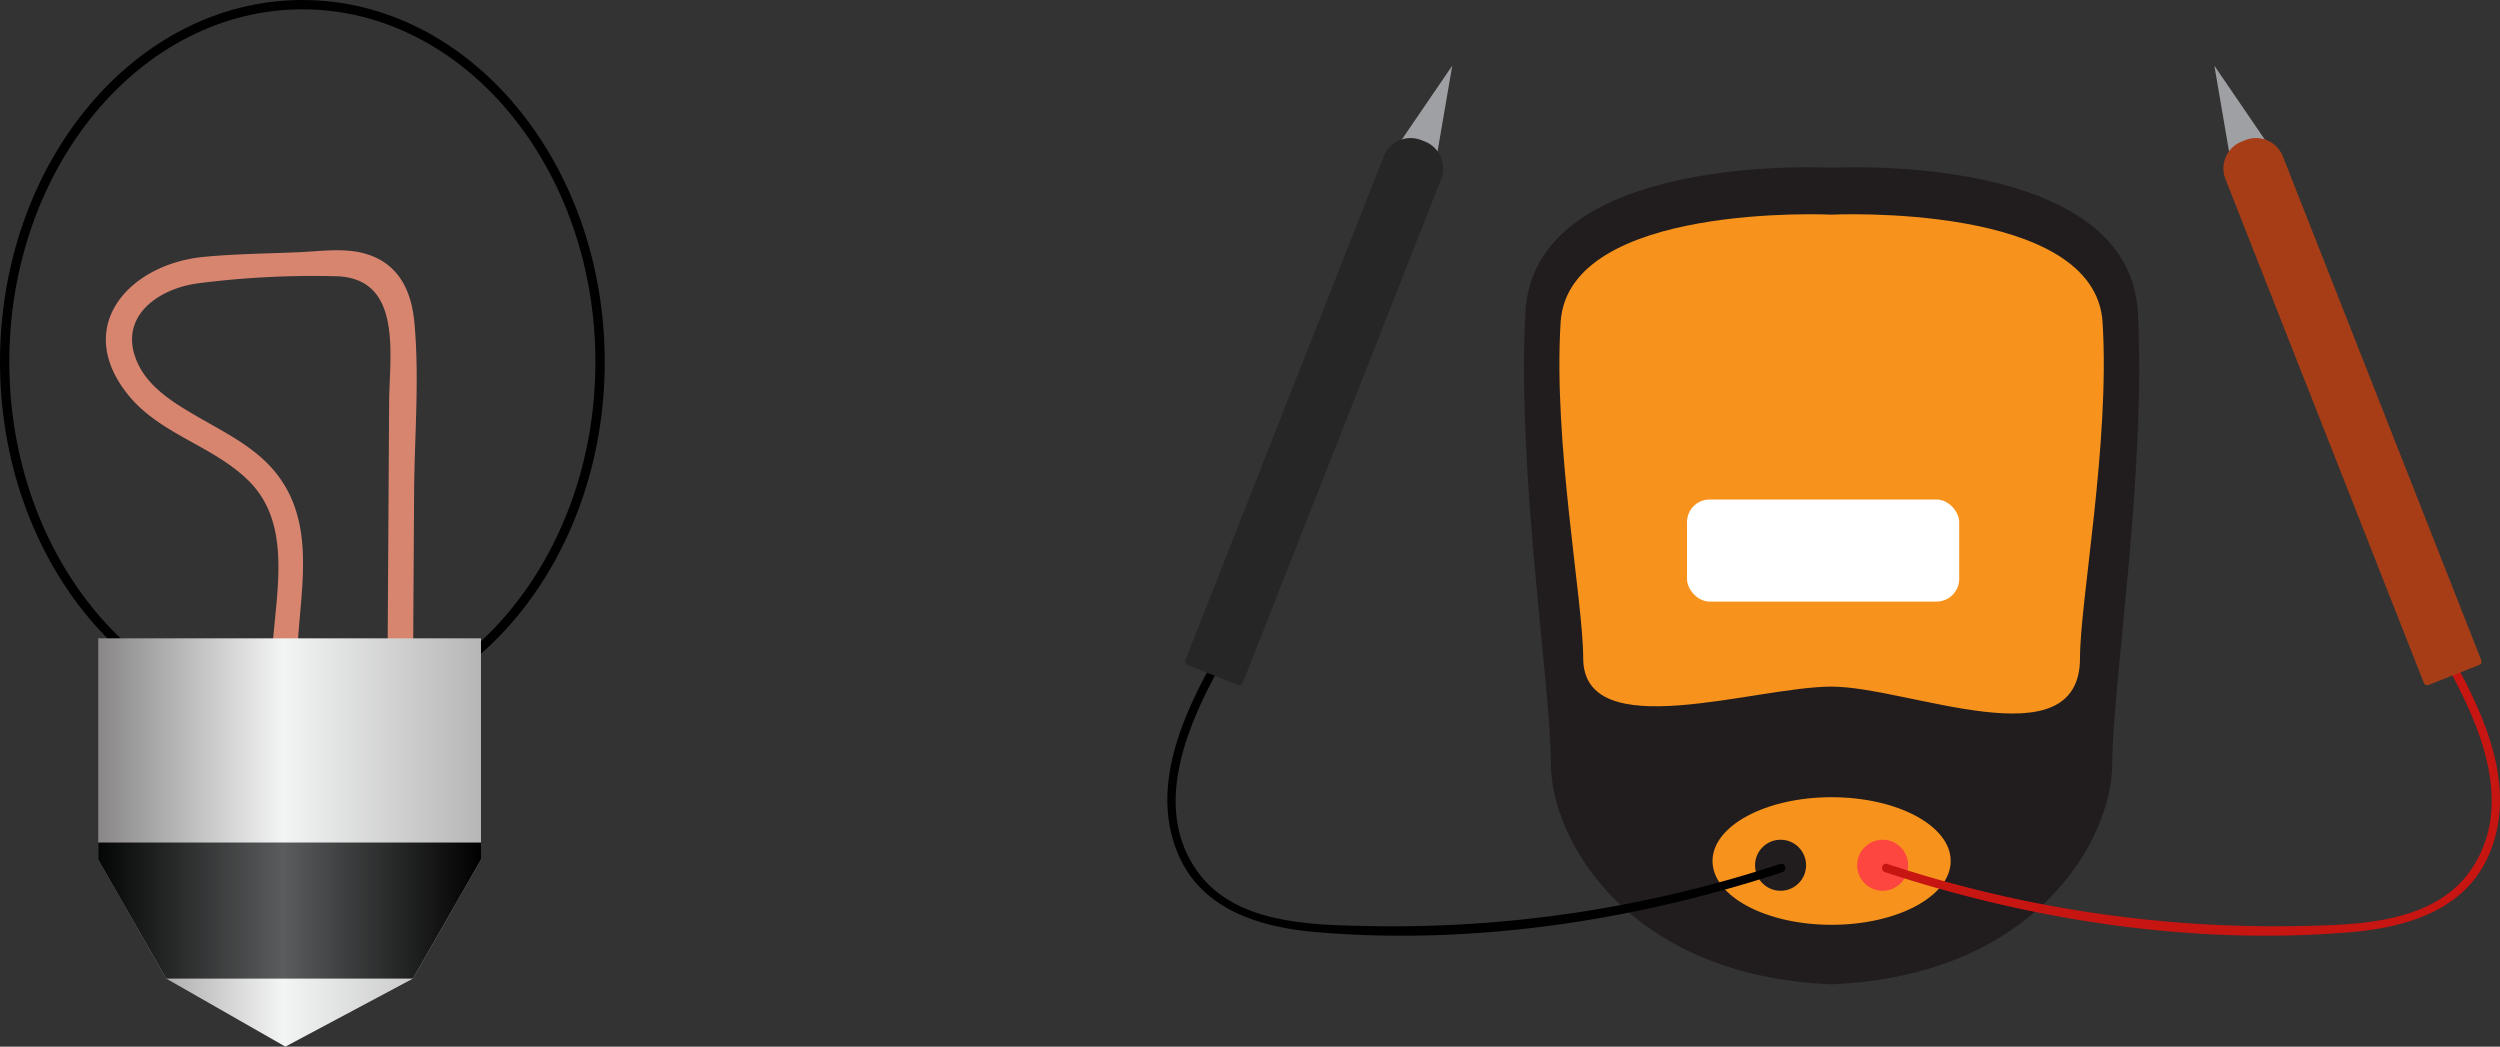 <svg xmlns:xlink="http://www.w3.org/1999/xlink" xmlns="http://www.w3.org/2000/svg" width="528" height="221.051"
     viewBox="0 0 528 221.051">
    <rect x="0" y="0" width="528" height="221.051" fill="#333333" stroke="none"/>
    <defs>
        <style>
            .a{fill:#d88570;}.b{fill:url(#a);}.c{fill:url(#b);}.d{fill:#211d1f;}.e{fill:#f7931d;}.f{fill:#fd463f;}.g{fill:#c71511;}.h{fill:#9fa0a3;}.i{fill:#a73d17;}.j{fill:#262626;}.k{fill:#fff;}
        </style>
        <linearGradient id="a" y1="0.5" x2="1" y2="0.5" gradientUnits="objectBoundingBox">
            <stop offset="0" stop-color="#888686"/>
            <stop offset="0.483" stop-color="#f3f5f4"/>
            <stop offset="1" stop-color="#b5b6b5"/>
        </linearGradient>
        <linearGradient id="b" y1="0.5" x2="1" y2="0.5" gradientUnits="objectBoundingBox">
            <stop offset="0" stop-color="#040505"/>
            <stop offset="0.483" stop-color="#5a5c5d"/>
            <stop offset="1"/>
        </linearGradient>
    </defs>
    <g transform="translate(-438 -325)">
        <g transform="translate(438 325)">
            <g transform="translate(22.361 52.855)">
                <path class="a"
                      d="M231.963,463.356c-1.274-14.794,5.689-32.1-4.71-44.945-4.316-5.331-10.667-8.4-16.469-11.765-4.692-2.721-10.146-5.98-12.556-11.133-4.556-9.74,4.03-15.88,12.686-17.029a191.027,191.027,0,0,1,29.126-1.493c14.179.364,11.281,16.768,11.222,26.53l-.371,60.973c-.02,3.468,5.368,3.472,5.39,0l.254-41.811c.073-11.826,1.155-24.161.058-35.94-.65-6.975-3.523-12.68-10.683-14.6-4.3-1.154-9.273-.426-13.626-.229-6.7.3-13.5.346-20.183.99-15.608,1.506-27.671,14.528-16,29.092,6.786,8.467,18.175,10.788,25.657,18.367,10.932,11.073,3.643,29.4,4.813,42.994.3,3.429,5.688,3.46,5.39,0Z"
                      transform="translate(-191.437 -371.505)"/>
            </g>
            <g transform="translate(0)">
                <path d="M234.346,474.855c-35.213,0-63.861-34.289-63.861-76.436s28.647-76.435,63.861-76.435,63.86,34.289,63.86,76.435S269.559,474.855,234.346,474.855Zm0-150.9c-34.128,0-61.892,33.406-61.892,74.467s27.765,74.467,61.892,74.467,61.891-33.406,61.891-74.467S268.473,323.951,234.346,323.951Z"
                      transform="translate(-170.486 -321.983)"/>
            </g>
            <g transform="translate(20.745 134.821)">
                <path class="b"
                      d="M270.764,448.3v46.708l-14.372,25.151-26.947,14.372-25.151-14.372-14.372-25.151V448.3Z"
                      transform="translate(-189.923 -448.303)"/>
                <path class="c" d="M270.764,488.7v3.593l-14.372,25.15h-52.1l-14.372-25.15V488.7Z"
                      transform="translate(-189.923 -445.585)"/>
            </g>
        </g>
        <g transform="translate(684.545 338.875)">
            <path class="d"
                  d="M659.292,386.274c-1.8-34.133-64.673-30.541-64.673-30.541s-62.875-3.592-64.673,30.541,5.39,79.044,5.39,95.212S551.5,526.4,594.619,528.195c43.115-1.8,59.284-30.54,59.284-46.708S661.089,420.407,659.292,386.274Z"
                  transform="translate(-454.331 -334.177)"/>
            <path class="e"
                  d="M651.38,387.75c-1.59-25.418-57.233-22.742-57.233-22.742s-55.641-2.676-57.232,22.742,4.77,58.863,4.77,70.9c0,18.615,36.294,6.039,52.462,6.039s52.463,16.168,52.463-6.039C646.61,446.613,652.969,413.169,651.38,387.75Z"
                  transform="translate(-453.859 -333.551)"/>
            <ellipse class="e" cx="25.151" cy="13.473" rx="25.151" ry="13.473" transform="translate(115.138 154.496)"/>
            <circle class="f" cx="5.389" cy="5.389" r="5.389" transform="translate(145.678 163.478)"/>
            <circle class="d" cx="5.389" cy="5.389" r="5.389" transform="translate(124.121 163.478)"/>
            <g transform="translate(150.942 126.986)">
                <path class="g"
                      d="M601.127,497.845c31.227,10.266,65.244,15.431,98.123,12.7,11.66-.969,24.1-4.456,29.28-16.039,5.954-13.312.159-27.634-6.257-39.551-.547-1.019-2.1-.113-1.551.906,6.554,12.177,12.925,28.044,4.5,41-7.738,11.9-24.217,12.118-36.87,12.373a261.109,261.109,0,0,1-86.744-13.123c-1.1-.362-1.573,1.371-.478,1.732Z"
                      transform="translate(-600.505 -454.508)"/>
            </g>
            <g transform="translate(0 126.986)">
                <path d="M588.492,496.113a260.692,260.692,0,0,1-86.744,13.123c-12.429-.258-28.574-.417-36.493-11.788-9.011-12.939-2.51-29.271,4.12-41.587.548-1.018-1-1.926-1.552-.906-6.413,11.914-12.208,26.243-6.255,39.551,5.178,11.58,17.623,15.071,29.28,16.039,32.878,2.731,66.9-2.433,98.122-12.7,1.094-.36.625-2.1-.477-1.732Z"
                      transform="translate(-459.08 -454.508)"/>
            </g>
            <g transform="translate(221.13)">
                <path class="h" d="M669.4,353.836l-3.135-18.307,10.8,15.818Z" transform="translate(-666.267 -335.529)"/>
                <path class="i"
                      d="M6.109,0h.822A6.109,6.109,0,0,1,13.04,6.109v114.37a.759.759,0,0,1-.759.759H.759A.759.759,0,0,1,0,120.479V6.109A6.109,6.109,0,0,1,6.109,0Z"
                      transform="translate(0.097 18.252) rotate(-21.494)"/>
            </g>
            <g transform="translate(3.517)">
                <path class="h" d="M513,353.836l3.135-18.307-10.8,15.818Z" transform="translate(-459.485 -335.529)"/>
                <path class="j"
                      d="M.759,0H12.281a.759.759,0,0,1,.759.759v114.37a6.109,6.109,0,0,1-6.109,6.109H6.109A6.109,6.109,0,0,1,0,115.129V.759A.759.759,0,0,1,.759,0Z"
                      transform="translate(12.133 131.059) rotate(-158.506)"/>
            </g>
            <rect class="k" width="57.487" height="21.558" rx="4.791" transform="translate(109.749 91.62)"/>
        </g>
    </g>
</svg>
